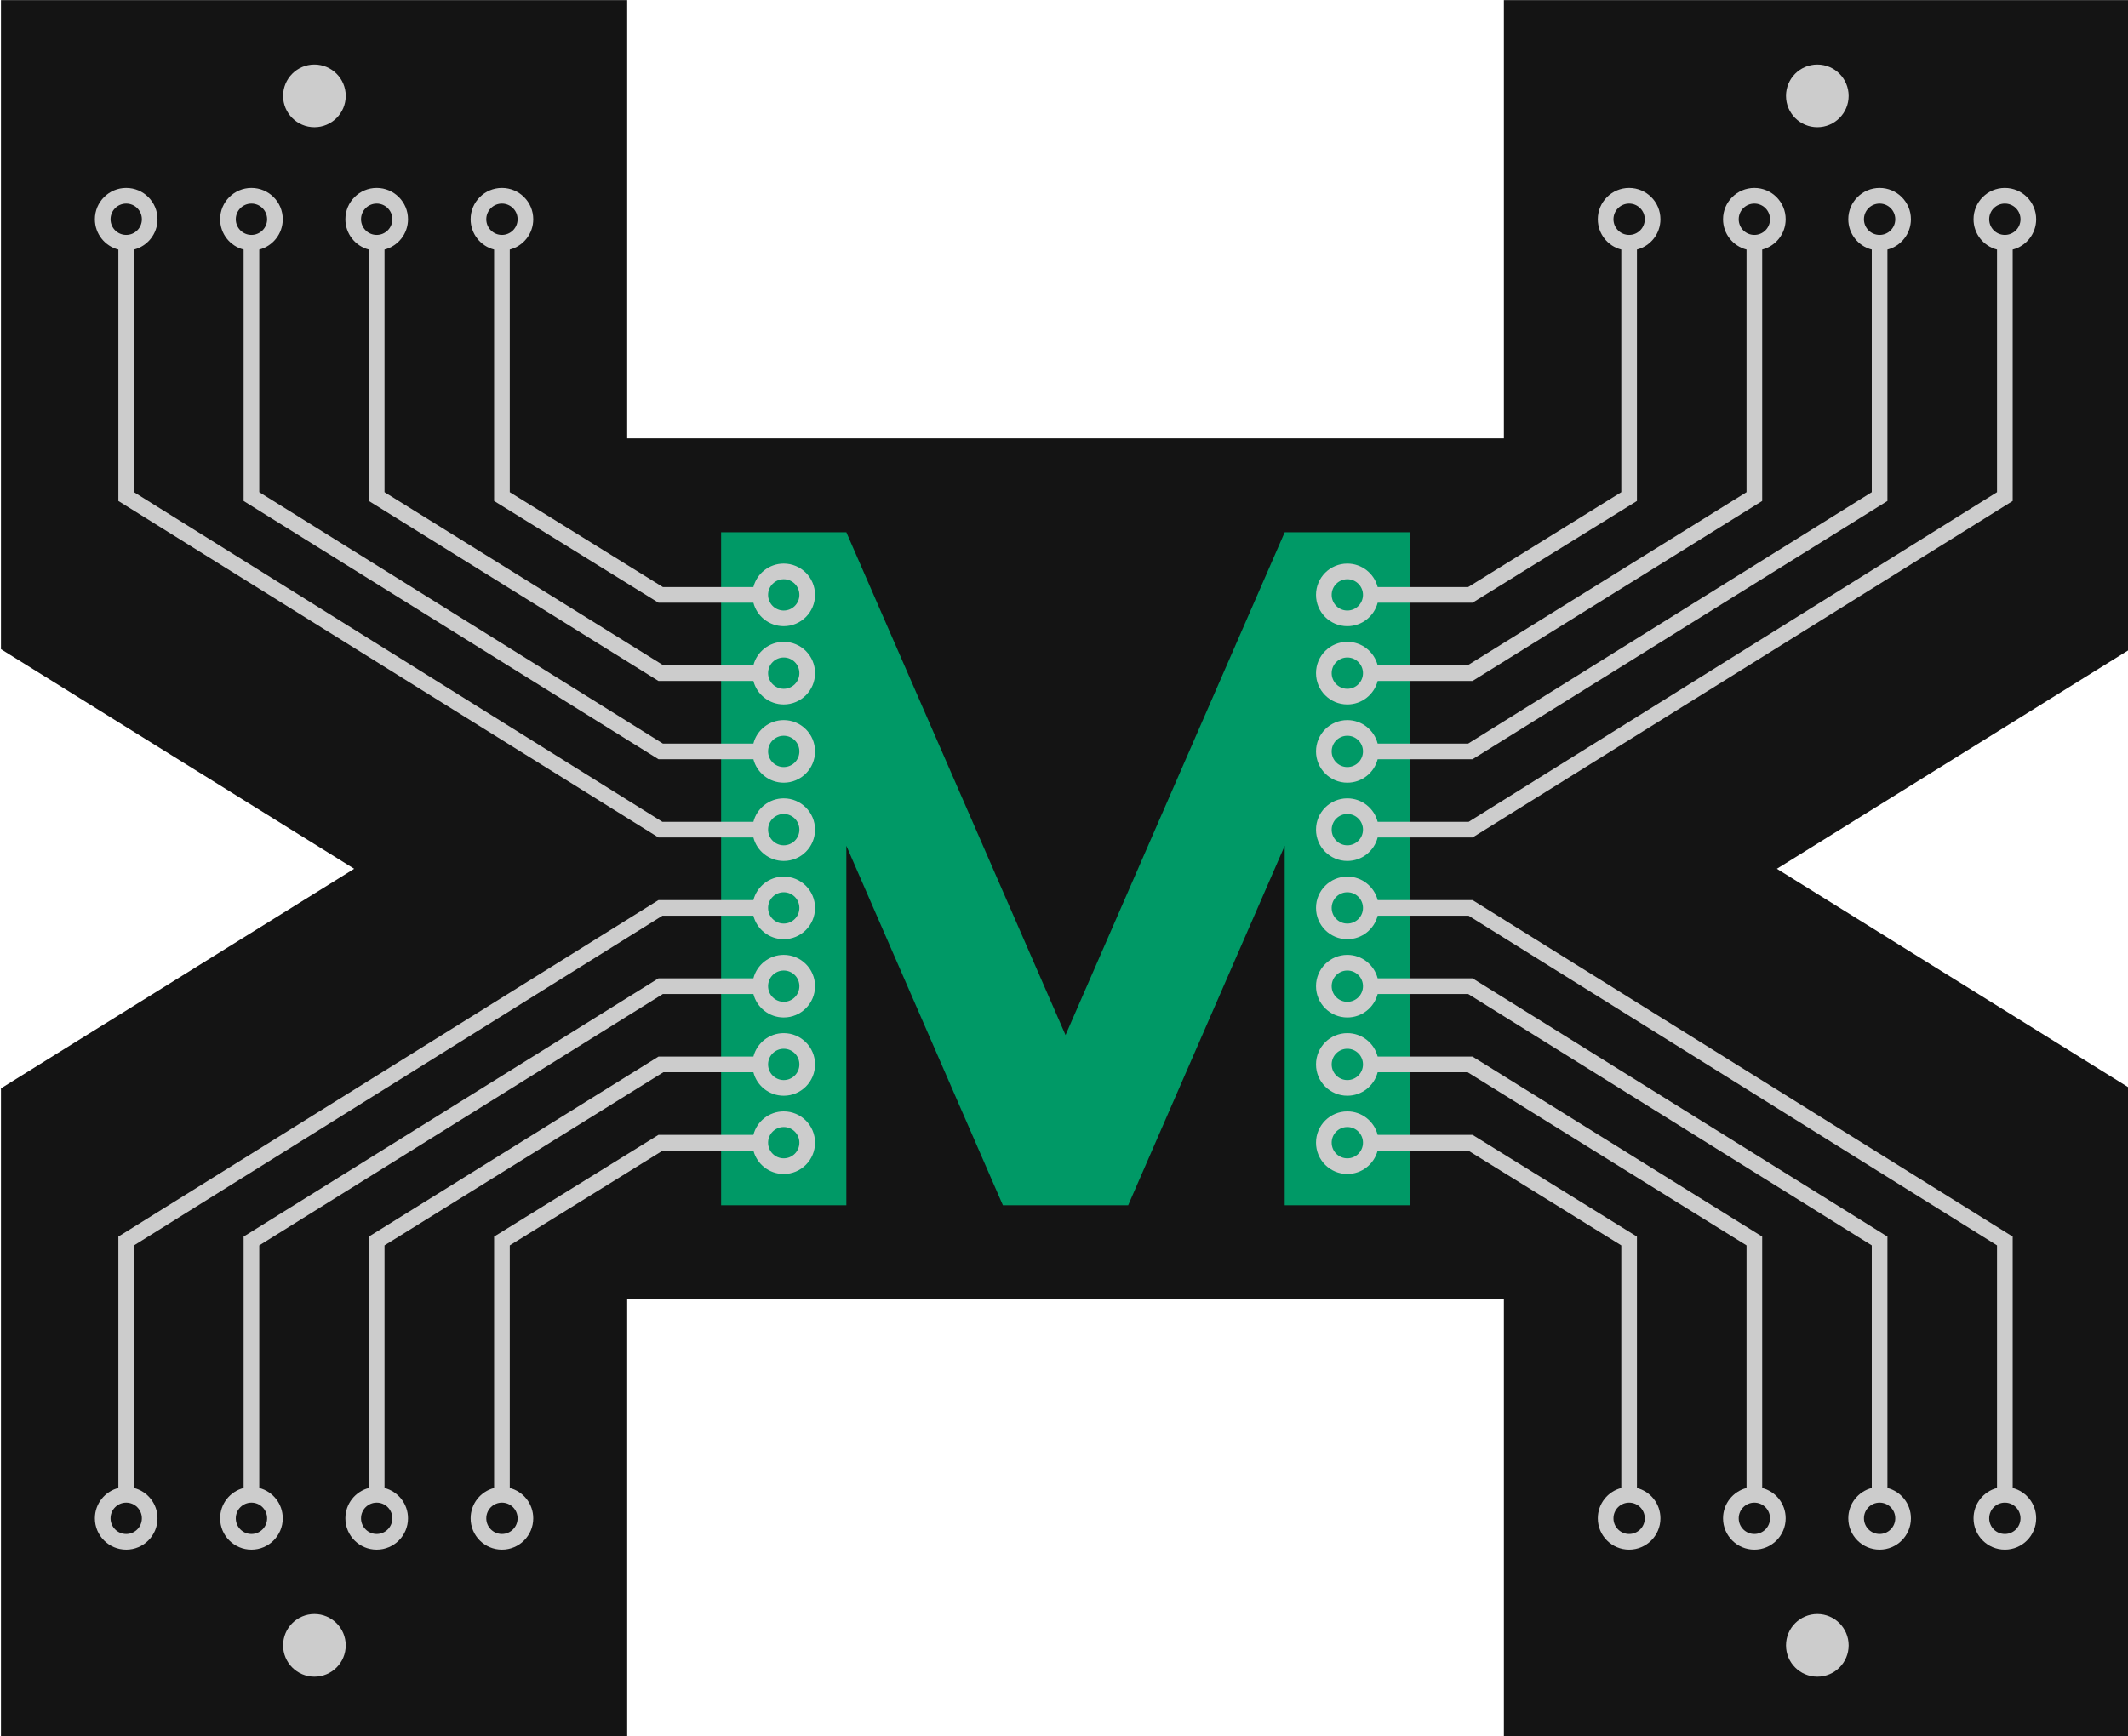 <?xml version="1.0" encoding="UTF-8" standalone="no"?>
<!-- Created with Inkscape (http://www.inkscape.org/) -->

<svg
   xmlns:dc="http://purl.org/dc/elements/1.1/"
   xmlns:cc="http://creativecommons.org/ns#"
   xmlns:rdf="http://www.w3.org/1999/02/22-rdf-syntax-ns#"
   xmlns:svg="http://www.w3.org/2000/svg"
   xmlns="http://www.w3.org/2000/svg"
   xmlns:sodipodi="http://sodipodi.sourceforge.net/DTD/sodipodi-0.dtd"
   xmlns:inkscape="http://www.inkscape.org/namespaces/inkscape"
   width="272"
   height="222"
   id="mhs_logo_black"
   version="1.1"
   inkscape:version="0.92.1 r15371"
   sodipodi:docname="black.svg"
   inkscape:export-filename="black.png"
   inkscape:export-xdpi="68.437508"
   inkscape:export-ydpi="68.437508"
   viewBox="0 0 255 208.125">
  <defs
     id="defs4">
    <inkscape:perspective
       sodipodi:type="inkscape:persp3d"
       inkscape:vp_x="0 : 526.18109 : 1"
       inkscape:vp_y="0 : 999.99998 : 0"
       inkscape:vp_z="744.09445 : 526.18109 : 1"
       inkscape:persp3d-origin="372.04723 : 350.78739 : 1"
       id="perspective10" />
    <inkscape:perspective
       id="perspective3608"
       inkscape:persp3d-origin="0.49999999 : 0.33333333 : 1"
       inkscape:vp_z="0.99999996 : 0.5 : 1"
       inkscape:vp_y="0 : 999.99998 : 0"
       inkscape:vp_x="0 : 0.5 : 1"
       sodipodi:type="inkscape:persp3d" />
    <inkscape:perspective
       id="perspective3608-7"
       inkscape:persp3d-origin="0.49999999 : 0.33333333 : 1"
       inkscape:vp_z="0.99999996 : 0.5 : 1"
       inkscape:vp_y="0 : 999.99998 : 0"
       inkscape:vp_x="0 : 0.5 : 1"
       sodipodi:type="inkscape:persp3d" />
    <inkscape:perspective
       id="perspective3608-6"
       inkscape:persp3d-origin="0.49999999 : 0.33333333 : 1"
       inkscape:vp_z="0.99999996 : 0.5 : 1"
       inkscape:vp_y="0 : 999.99998 : 0"
       inkscape:vp_x="0 : 0.5 : 1"
       sodipodi:type="inkscape:persp3d" />
    <inkscape:perspective
       id="perspective3669"
       inkscape:persp3d-origin="0.49999999 : 0.33333333 : 1"
       inkscape:vp_z="0.99999996 : 0.5 : 1"
       inkscape:vp_y="0 : 999.99998 : 0"
       inkscape:vp_x="0 : 0.5 : 1"
       sodipodi:type="inkscape:persp3d" />
    <inkscape:perspective
       id="perspective3767"
       inkscape:persp3d-origin="0.49999999 : 0.33333333 : 1"
       inkscape:vp_z="0.99999996 : 0.5 : 1"
       inkscape:vp_y="0 : 999.99998 : 0"
       inkscape:vp_x="0 : 0.5 : 1"
       sodipodi:type="inkscape:persp3d" />
    <inkscape:perspective
       id="perspective3789"
       inkscape:persp3d-origin="0.49999999 : 0.33333333 : 1"
       inkscape:vp_z="0.99999996 : 0.5 : 1"
       inkscape:vp_y="0 : 999.99998 : 0"
       inkscape:vp_x="0 : 0.5 : 1"
       sodipodi:type="inkscape:persp3d" />
    <inkscape:perspective
       id="perspective3811"
       inkscape:persp3d-origin="0.49999999 : 0.33333333 : 1"
       inkscape:vp_z="0.99999996 : 0.5 : 1"
       inkscape:vp_y="0 : 999.99998 : 0"
       inkscape:vp_x="0 : 0.5 : 1"
       sodipodi:type="inkscape:persp3d" />
    <inkscape:perspective
       id="perspective3833"
       inkscape:persp3d-origin="0.49999999 : 0.33333333 : 1"
       inkscape:vp_z="0.99999996 : 0.5 : 1"
       inkscape:vp_y="0 : 999.99998 : 0"
       inkscape:vp_x="0 : 0.5 : 1"
       sodipodi:type="inkscape:persp3d" />
    <inkscape:perspective
       id="perspective3862"
       inkscape:persp3d-origin="0.49999999 : 0.33333333 : 1"
       inkscape:vp_z="0.99999996 : 0.5 : 1"
       inkscape:vp_y="0 : 999.99998 : 0"
       inkscape:vp_x="0 : 0.5 : 1"
       sodipodi:type="inkscape:persp3d" />
    <inkscape:perspective
       id="perspective3884"
       inkscape:persp3d-origin="0.49999999 : 0.33333333 : 1"
       inkscape:vp_z="0.99999996 : 0.5 : 1"
       inkscape:vp_y="0 : 999.99998 : 0"
       inkscape:vp_x="0 : 0.5 : 1"
       sodipodi:type="inkscape:persp3d" />
    <inkscape:perspective
       id="perspective3912"
       inkscape:persp3d-origin="0.49999999 : 0.33333333 : 1"
       inkscape:vp_z="0.99999996 : 0.5 : 1"
       inkscape:vp_y="0 : 999.99998 : 0"
       inkscape:vp_x="0 : 0.5 : 1"
       sodipodi:type="inkscape:persp3d" />
    <inkscape:perspective
       id="perspective3955"
       inkscape:persp3d-origin="0.49999999 : 0.33333333 : 1"
       inkscape:vp_z="0.99999996 : 0.5 : 1"
       inkscape:vp_y="0 : 999.99998 : 0"
       inkscape:vp_x="0 : 0.5 : 1"
       sodipodi:type="inkscape:persp3d" />
    <inkscape:perspective
       id="perspective4011"
       inkscape:persp3d-origin="0.49999999 : 0.33333333 : 1"
       inkscape:vp_z="0.99999996 : 0.5 : 1"
       inkscape:vp_y="0 : 999.99998 : 0"
       inkscape:vp_x="0 : 0.5 : 1"
       sodipodi:type="inkscape:persp3d" />
    <inkscape:perspective
       id="perspective4050"
       inkscape:persp3d-origin="0.49999999 : 0.33333333 : 1"
       inkscape:vp_z="0.99999996 : 0.5 : 1"
       inkscape:vp_y="0 : 999.99998 : 0"
       inkscape:vp_x="0 : 0.5 : 1"
       sodipodi:type="inkscape:persp3d" />
    <inkscape:perspective
       id="perspective4084"
       inkscape:persp3d-origin="0.49999999 : 0.33333333 : 1"
       inkscape:vp_z="0.99999996 : 0.5 : 1"
       inkscape:vp_y="0 : 999.99998 : 0"
       inkscape:vp_x="0 : 0.5 : 1"
       sodipodi:type="inkscape:persp3d" />
    <inkscape:perspective
       id="perspective4118"
       inkscape:persp3d-origin="0.49999999 : 0.33333333 : 1"
       inkscape:vp_z="0.99999996 : 0.5 : 1"
       inkscape:vp_y="0 : 999.99998 : 0"
       inkscape:vp_x="0 : 0.5 : 1"
       sodipodi:type="inkscape:persp3d" />
    <inkscape:perspective
       id="perspective4152"
       inkscape:persp3d-origin="0.49999999 : 0.33333333 : 1"
       inkscape:vp_z="0.99999996 : 0.5 : 1"
       inkscape:vp_y="0 : 999.99998 : 0"
       inkscape:vp_x="0 : 0.5 : 1"
       sodipodi:type="inkscape:persp3d" />
    <inkscape:perspective
       id="perspective4175"
       inkscape:persp3d-origin="0.49999999 : 0.33333333 : 1"
       inkscape:vp_z="0.99999996 : 0.5 : 1"
       inkscape:vp_y="0 : 999.99998 : 0"
       inkscape:vp_x="0 : 0.5 : 1"
       sodipodi:type="inkscape:persp3d" />
    <inkscape:perspective
       id="perspective4197"
       inkscape:persp3d-origin="0.49999999 : 0.33333333 : 1"
       inkscape:vp_z="0.99999996 : 0.5 : 1"
       inkscape:vp_y="0 : 999.99998 : 0"
       inkscape:vp_x="0 : 0.5 : 1"
       sodipodi:type="inkscape:persp3d" />
    <inkscape:perspective
       id="perspective4222"
       inkscape:persp3d-origin="0.49999999 : 0.33333333 : 1"
       inkscape:vp_z="0.99999996 : 0.5 : 1"
       inkscape:vp_y="0 : 999.99998 : 0"
       inkscape:vp_x="0 : 0.5 : 1"
       sodipodi:type="inkscape:persp3d" />
    <inkscape:perspective
       id="perspective4263"
       inkscape:persp3d-origin="0.49999999 : 0.33333333 : 1"
       inkscape:vp_z="0.99999996 : 0.5 : 1"
       inkscape:vp_y="0 : 999.99998 : 0"
       inkscape:vp_x="0 : 0.5 : 1"
       sodipodi:type="inkscape:persp3d" />
    <inkscape:perspective
       id="perspective4297"
       inkscape:persp3d-origin="0.49999999 : 0.33333333 : 1"
       inkscape:vp_z="0.99999996 : 0.5 : 1"
       inkscape:vp_y="0 : 999.99998 : 0"
       inkscape:vp_x="0 : 0.5 : 1"
       sodipodi:type="inkscape:persp3d" />
    <inkscape:perspective
       id="perspective4321"
       inkscape:persp3d-origin="0.49999999 : 0.33333333 : 1"
       inkscape:vp_z="0.99999996 : 0.5 : 1"
       inkscape:vp_y="0 : 999.99998 : 0"
       inkscape:vp_x="0 : 0.5 : 1"
       sodipodi:type="inkscape:persp3d" />
    <inkscape:perspective
       id="perspective4345"
       inkscape:persp3d-origin="0.49999999 : 0.33333333 : 1"
       inkscape:vp_z="0.99999996 : 0.5 : 1"
       inkscape:vp_y="0 : 999.99998 : 0"
       inkscape:vp_x="0 : 0.5 : 1"
       sodipodi:type="inkscape:persp3d" />
    <inkscape:perspective
       id="perspective4367"
       inkscape:persp3d-origin="0.49999999 : 0.33333333 : 1"
       inkscape:vp_z="0.99999996 : 0.5 : 1"
       inkscape:vp_y="0 : 999.99998 : 0"
       inkscape:vp_x="0 : 0.5 : 1"
       sodipodi:type="inkscape:persp3d" />
    <inkscape:perspective
       id="perspective4415"
       inkscape:persp3d-origin="0.49999999 : 0.33333333 : 1"
       inkscape:vp_z="0.99999996 : 0.5 : 1"
       inkscape:vp_y="0 : 999.99998 : 0"
       inkscape:vp_x="0 : 0.5 : 1"
       sodipodi:type="inkscape:persp3d" />
    <inkscape:perspective
       id="perspective4461"
       inkscape:persp3d-origin="0.49999999 : 0.33333333 : 1"
       inkscape:vp_z="0.99999996 : 0.5 : 1"
       inkscape:vp_y="0 : 999.99998 : 0"
       inkscape:vp_x="0 : 0.5 : 1"
       sodipodi:type="inkscape:persp3d" />
    <inkscape:perspective
       id="perspective4515"
       inkscape:persp3d-origin="0.49999999 : 0.33333333 : 1"
       inkscape:vp_z="0.99999996 : 0.5 : 1"
       inkscape:vp_y="0 : 999.99998 : 0"
       inkscape:vp_x="0 : 0.5 : 1"
       sodipodi:type="inkscape:persp3d" />
    <inkscape:perspective
       id="perspective4578"
       inkscape:persp3d-origin="0.49999999 : 0.33333333 : 1"
       inkscape:vp_z="0.99999996 : 0.5 : 1"
       inkscape:vp_y="0 : 999.99998 : 0"
       inkscape:vp_x="0 : 0.5 : 1"
       sodipodi:type="inkscape:persp3d" />
    <inkscape:perspective
       id="perspective4600"
       inkscape:persp3d-origin="0.49999999 : 0.33333333 : 1"
       inkscape:vp_z="0.99999996 : 0.5 : 1"
       inkscape:vp_y="0 : 999.99998 : 0"
       inkscape:vp_x="0 : 0.5 : 1"
       sodipodi:type="inkscape:persp3d" />
    <inkscape:perspective
       id="perspective4600-3"
       inkscape:persp3d-origin="0.49999999 : 0.33333333 : 1"
       inkscape:vp_z="0.99999996 : 0.5 : 1"
       inkscape:vp_y="0 : 999.99998 : 0"
       inkscape:vp_x="0 : 0.5 : 1"
       sodipodi:type="inkscape:persp3d" />
    <inkscape:perspective
       id="perspective2828"
       inkscape:persp3d-origin="0.49999999 : 0.33333333 : 1"
       inkscape:vp_z="0.99999996 : 0.5 : 1"
       inkscape:vp_y="0 : 999.99998 : 0"
       inkscape:vp_x="0 : 0.5 : 1"
       sodipodi:type="inkscape:persp3d" />
    <inkscape:perspective
       id="perspective2948"
       inkscape:persp3d-origin="0.49999999 : 0.33333333 : 1"
       inkscape:vp_z="0.99999996 : 0.5 : 1"
       inkscape:vp_y="0 : 999.99998 : 0"
       inkscape:vp_x="0 : 0.5 : 1"
       sodipodi:type="inkscape:persp3d" />
    <inkscape:perspective
       id="perspective2889"
       inkscape:persp3d-origin="0.49999999 : 0.33333333 : 1"
       inkscape:vp_z="0.99999996 : 0.5 : 1"
       inkscape:vp_y="0 : 999.99998 : 0"
       inkscape:vp_x="0 : 0.5 : 1"
       sodipodi:type="inkscape:persp3d" />
    <inkscape:perspective
       id="perspective2911"
       inkscape:persp3d-origin="0.49999999 : 0.33333333 : 1"
       inkscape:vp_z="0.99999996 : 0.5 : 1"
       inkscape:vp_y="0 : 999.99998 : 0"
       inkscape:vp_x="0 : 0.5 : 1"
       sodipodi:type="inkscape:persp3d" />
    <inkscape:perspective
       id="perspective3733"
       inkscape:persp3d-origin="0.49999999 : 0.33333333 : 1"
       inkscape:vp_z="0.99999996 : 0.5 : 1"
       inkscape:vp_y="0 : 999.99998 : 0"
       inkscape:vp_x="0 : 0.5 : 1"
       sodipodi:type="inkscape:persp3d" />
    <inkscape:perspective
       id="perspective3789-2"
       inkscape:persp3d-origin="0.49999999 : 0.33333333 : 1"
       inkscape:vp_z="0.99999996 : 0.5 : 1"
       inkscape:vp_y="0 : 999.99998 : 0"
       inkscape:vp_x="0 : 0.5 : 1"
       sodipodi:type="inkscape:persp3d" />
    <inkscape:perspective
       id="perspective3817"
       inkscape:persp3d-origin="0.49999999 : 0.33333333 : 1"
       inkscape:vp_z="0.99999996 : 0.5 : 1"
       inkscape:vp_y="0 : 999.99998 : 0"
       inkscape:vp_x="0 : 0.5 : 1"
       sodipodi:type="inkscape:persp3d" />
    <inkscape:perspective
       id="perspective3817-5"
       inkscape:persp3d-origin="0.49999999 : 0.33333333 : 1"
       inkscape:vp_z="0.99999996 : 0.5 : 1"
       inkscape:vp_y="0 : 999.99998 : 0"
       inkscape:vp_x="0 : 0.5 : 1"
       sodipodi:type="inkscape:persp3d" />
    <inkscape:perspective
       id="perspective3817-6"
       inkscape:persp3d-origin="0.49999999 : 0.33333333 : 1"
       inkscape:vp_z="0.99999996 : 0.5 : 1"
       inkscape:vp_y="0 : 999.99998 : 0"
       inkscape:vp_x="0 : 0.5 : 1"
       sodipodi:type="inkscape:persp3d" />
    <inkscape:perspective
       id="perspective3817-2"
       inkscape:persp3d-origin="0.49999999 : 0.33333333 : 1"
       inkscape:vp_z="0.99999996 : 0.5 : 1"
       inkscape:vp_y="0 : 999.99998 : 0"
       inkscape:vp_x="0 : 0.5 : 1"
       sodipodi:type="inkscape:persp3d" />
    <inkscape:perspective
       id="perspective3867"
       inkscape:persp3d-origin="0.49999999 : 0.33333333 : 1"
       inkscape:vp_z="0.99999996 : 0.5 : 1"
       inkscape:vp_y="0 : 999.99998 : 0"
       inkscape:vp_x="0 : 0.5 : 1"
       sodipodi:type="inkscape:persp3d" />
    <inkscape:perspective
       id="perspective3680"
       inkscape:persp3d-origin="0.49999999 : 0.33333333 : 1"
       inkscape:vp_z="0.99999996 : 0.5 : 1"
       inkscape:vp_y="0 : 999.99998 : 0"
       inkscape:vp_x="0 : 0.5 : 1"
       sodipodi:type="inkscape:persp3d" />
    <inkscape:perspective
       id="perspective3680-7"
       inkscape:persp3d-origin="0.49999999 : 0.33333333 : 1"
       inkscape:vp_z="0.99999996 : 0.5 : 1"
       inkscape:vp_y="0 : 999.99998 : 0"
       inkscape:vp_x="0 : 0.5 : 1"
       sodipodi:type="inkscape:persp3d" />
    <inkscape:perspective
       id="perspective3713"
       inkscape:persp3d-origin="0.49999999 : 0.33333333 : 1"
       inkscape:vp_z="0.99999996 : 0.5 : 1"
       inkscape:vp_y="0 : 999.99998 : 0"
       inkscape:vp_x="0 : 0.5 : 1"
       sodipodi:type="inkscape:persp3d" />
    <inkscape:perspective
       id="perspective3737"
       inkscape:persp3d-origin="0.49999999 : 0.33333333 : 1"
       inkscape:vp_z="0.99999996 : 0.5 : 1"
       inkscape:vp_y="0 : 999.99998 : 0"
       inkscape:vp_x="0 : 0.5 : 1"
       sodipodi:type="inkscape:persp3d" />
    <inkscape:perspective
       id="perspective3737-0"
       inkscape:persp3d-origin="0.49999999 : 0.33333333 : 1"
       inkscape:vp_z="0.99999996 : 0.5 : 1"
       inkscape:vp_y="0 : 999.99998 : 0"
       inkscape:vp_x="0 : 0.5 : 1"
       sodipodi:type="inkscape:persp3d" />
    <inkscape:perspective
       id="perspective3737-1"
       inkscape:persp3d-origin="0.49999999 : 0.33333333 : 1"
       inkscape:vp_z="0.99999996 : 0.5 : 1"
       inkscape:vp_y="0 : 999.99998 : 0"
       inkscape:vp_x="0 : 0.5 : 1"
       sodipodi:type="inkscape:persp3d" />
    <inkscape:perspective
       id="perspective3737-5"
       inkscape:persp3d-origin="0.49999999 : 0.33333333 : 1"
       inkscape:vp_z="0.99999996 : 0.5 : 1"
       inkscape:vp_y="0 : 999.99998 : 0"
       inkscape:vp_x="0 : 0.5 : 1"
       sodipodi:type="inkscape:persp3d" />
    <inkscape:perspective
       id="perspective3737-7"
       inkscape:persp3d-origin="0.49999999 : 0.33333333 : 1"
       inkscape:vp_z="0.99999996 : 0.5 : 1"
       inkscape:vp_y="0 : 999.99998 : 0"
       inkscape:vp_x="0 : 0.5 : 1"
       sodipodi:type="inkscape:persp3d" />
    <inkscape:perspective
       id="perspective3802"
       inkscape:persp3d-origin="0.49999999 : 0.33333333 : 1"
       inkscape:vp_z="0.99999996 : 0.5 : 1"
       inkscape:vp_y="0 : 999.99998 : 0"
       inkscape:vp_x="0 : 0.5 : 1"
       sodipodi:type="inkscape:persp3d" />
    <inkscape:perspective
       id="perspective3826"
       inkscape:persp3d-origin="0.49999999 : 0.33333333 : 1"
       inkscape:vp_z="0.99999996 : 0.5 : 1"
       inkscape:vp_y="0 : 999.99998 : 0"
       inkscape:vp_x="0 : 0.5 : 1"
       sodipodi:type="inkscape:persp3d" />
    <inkscape:perspective
       id="perspective3826-4"
       inkscape:persp3d-origin="0.49999999 : 0.33333333 : 1"
       inkscape:vp_z="0.99999996 : 0.5 : 1"
       inkscape:vp_y="0 : 999.99998 : 0"
       inkscape:vp_x="0 : 0.5 : 1"
       sodipodi:type="inkscape:persp3d" />
    <inkscape:perspective
       id="perspective3826-6"
       inkscape:persp3d-origin="0.49999999 : 0.33333333 : 1"
       inkscape:vp_z="0.99999996 : 0.5 : 1"
       inkscape:vp_y="0 : 999.99998 : 0"
       inkscape:vp_x="0 : 0.5 : 1"
       sodipodi:type="inkscape:persp3d" />
    <inkscape:perspective
       id="perspective3866"
       inkscape:persp3d-origin="0.49999999 : 0.33333333 : 1"
       inkscape:vp_z="0.99999996 : 0.5 : 1"
       inkscape:vp_y="0 : 999.99998 : 0"
       inkscape:vp_x="0 : 0.5 : 1"
       sodipodi:type="inkscape:persp3d" />
    <inkscape:perspective
       id="perspective3707"
       inkscape:persp3d-origin="0.49999999 : 0.33333333 : 1"
       inkscape:vp_z="0.99999996 : 0.5 : 1"
       inkscape:vp_y="0 : 999.99998 : 0"
       inkscape:vp_x="0 : 0.5 : 1"
       sodipodi:type="inkscape:persp3d" />
    <inkscape:perspective
       id="perspective3933"
       inkscape:persp3d-origin="0.49999999 : 0.33333333 : 1"
       inkscape:vp_z="0.99999996 : 0.5 : 1"
       inkscape:vp_y="0 : 999.99998 : 0"
       inkscape:vp_x="0 : 0.5 : 1"
       sodipodi:type="inkscape:persp3d" />
    <inkscape:perspective
       id="perspective3958"
       inkscape:persp3d-origin="0.49999999 : 0.33333333 : 1"
       inkscape:vp_z="0.99999996 : 0.5 : 1"
       inkscape:vp_y="0 : 999.99998 : 0"
       inkscape:vp_x="0 : 0.5 : 1"
       sodipodi:type="inkscape:persp3d" />
    <inkscape:perspective
       id="perspective3980"
       inkscape:persp3d-origin="0.49999999 : 0.33333333 : 1"
       inkscape:vp_z="0.99999996 : 0.5 : 1"
       inkscape:vp_y="0 : 999.99998 : 0"
       inkscape:vp_x="0 : 0.5 : 1"
       sodipodi:type="inkscape:persp3d" />
    <inkscape:perspective
       id="perspective4004"
       inkscape:persp3d-origin="0.49999999 : 0.33333333 : 1"
       inkscape:vp_z="0.99999996 : 0.5 : 1"
       inkscape:vp_y="0 : 999.99998 : 0"
       inkscape:vp_x="0 : 0.5 : 1"
       sodipodi:type="inkscape:persp3d" />
    <inkscape:perspective
       id="perspective4026"
       inkscape:persp3d-origin="0.49999999 : 0.33333333 : 1"
       inkscape:vp_z="0.99999996 : 0.5 : 1"
       inkscape:vp_y="0 : 999.99998 : 0"
       inkscape:vp_x="0 : 0.5 : 1"
       sodipodi:type="inkscape:persp3d" />
    <inkscape:perspective
       id="perspective4048"
       inkscape:persp3d-origin="0.49999999 : 0.33333333 : 1"
       inkscape:vp_z="0.99999996 : 0.5 : 1"
       inkscape:vp_y="0 : 999.99998 : 0"
       inkscape:vp_x="0 : 0.5 : 1"
       sodipodi:type="inkscape:persp3d" />
    <inkscape:perspective
       id="perspective4071"
       inkscape:persp3d-origin="0.49999999 : 0.33333333 : 1"
       inkscape:vp_z="0.99999996 : 0.5 : 1"
       inkscape:vp_y="0 : 999.99998 : 0"
       inkscape:vp_x="0 : 0.5 : 1"
       sodipodi:type="inkscape:persp3d" />
    <inkscape:perspective
       id="perspective4095"
       inkscape:persp3d-origin="0.49999999 : 0.33333333 : 1"
       inkscape:vp_z="0.99999996 : 0.5 : 1"
       inkscape:vp_y="0 : 999.99998 : 0"
       inkscape:vp_x="0 : 0.5 : 1"
       sodipodi:type="inkscape:persp3d" />
    <inkscape:perspective
       id="perspective4117"
       inkscape:persp3d-origin="0.49999999 : 0.33333333 : 1"
       inkscape:vp_z="0.99999996 : 0.5 : 1"
       inkscape:vp_y="0 : 999.99998 : 0"
       inkscape:vp_x="0 : 0.5 : 1"
       sodipodi:type="inkscape:persp3d" />
    <inkscape:perspective
       id="perspective4147"
       inkscape:persp3d-origin="0.49999999 : 0.33333333 : 1"
       inkscape:vp_z="0.99999996 : 0.5 : 1"
       inkscape:vp_y="0 : 999.99998 : 0"
       inkscape:vp_x="0 : 0.5 : 1"
       sodipodi:type="inkscape:persp3d" />
    <inkscape:perspective
       id="perspective4181"
       inkscape:persp3d-origin="0.49999999 : 0.33333333 : 1"
       inkscape:vp_z="0.99999996 : 0.5 : 1"
       inkscape:vp_y="0 : 999.99998 : 0"
       inkscape:vp_x="0 : 0.5 : 1"
       sodipodi:type="inkscape:persp3d" />
    <inkscape:perspective
       id="perspective4215"
       inkscape:persp3d-origin="0.49999999 : 0.33333333 : 1"
       inkscape:vp_z="0.99999996 : 0.5 : 1"
       inkscape:vp_y="0 : 999.99998 : 0"
       inkscape:vp_x="0 : 0.5 : 1"
       sodipodi:type="inkscape:persp3d" />
    <inkscape:perspective
       id="perspective4267"
       inkscape:persp3d-origin="0.49999999 : 0.33333333 : 1"
       inkscape:vp_z="0.99999996 : 0.5 : 1"
       inkscape:vp_y="0 : 999.99998 : 0"
       inkscape:vp_x="0 : 0.5 : 1"
       sodipodi:type="inkscape:persp3d" />
    <inkscape:perspective
       id="perspective4289"
       inkscape:persp3d-origin="0.49999999 : 0.33333333 : 1"
       inkscape:vp_z="0.99999996 : 0.5 : 1"
       inkscape:vp_y="0 : 999.99998 : 0"
       inkscape:vp_x="0 : 0.5 : 1"
       sodipodi:type="inkscape:persp3d" />
    <inkscape:perspective
       id="perspective4343"
       inkscape:persp3d-origin="0.49999999 : 0.33333333 : 1"
       inkscape:vp_z="0.99999996 : 0.5 : 1"
       inkscape:vp_y="0 : 999.99998 : 0"
       inkscape:vp_x="0 : 0.5 : 1"
       sodipodi:type="inkscape:persp3d" />
    <inkscape:perspective
       id="perspective4424"
       inkscape:persp3d-origin="0.49999999 : 0.33333333 : 1"
       inkscape:vp_z="0.99999996 : 0.5 : 1"
       inkscape:vp_y="0 : 999.99998 : 0"
       inkscape:vp_x="0 : 0.5 : 1"
       sodipodi:type="inkscape:persp3d" />
    <inkscape:perspective
       id="perspective4468"
       inkscape:persp3d-origin="0.49999999 : 0.33333333 : 1"
       inkscape:vp_z="0.99999996 : 0.5 : 1"
       inkscape:vp_y="0 : 999.99998 : 0"
       inkscape:vp_x="0 : 0.5 : 1"
       sodipodi:type="inkscape:persp3d" />
    <inkscape:perspective
       id="perspective4490"
       inkscape:persp3d-origin="0.49999999 : 0.33333333 : 1"
       inkscape:vp_z="0.99999996 : 0.5 : 1"
       inkscape:vp_y="0 : 999.99998 : 0"
       inkscape:vp_x="0 : 0.5 : 1"
       sodipodi:type="inkscape:persp3d" />
    <inkscape:perspective
       id="perspective4513"
       inkscape:persp3d-origin="0.49999999 : 0.33333333 : 1"
       inkscape:vp_z="0.99999996 : 0.5 : 1"
       inkscape:vp_y="0 : 999.99998 : 0"
       inkscape:vp_x="0 : 0.5 : 1"
       sodipodi:type="inkscape:persp3d" />
    <inkscape:perspective
       id="perspective4536"
       inkscape:persp3d-origin="0.49999999 : 0.33333333 : 1"
       inkscape:vp_z="0.99999996 : 0.5 : 1"
       inkscape:vp_y="0 : 999.99998 : 0"
       inkscape:vp_x="0 : 0.5 : 1"
       sodipodi:type="inkscape:persp3d" />
    <inkscape:perspective
       id="perspective4561"
       inkscape:persp3d-origin="0.49999999 : 0.33333333 : 1"
       inkscape:vp_z="0.99999996 : 0.5 : 1"
       inkscape:vp_y="0 : 999.99998 : 0"
       inkscape:vp_x="0 : 0.5 : 1"
       sodipodi:type="inkscape:persp3d" />
    <inkscape:perspective
       id="perspective4561-9"
       inkscape:persp3d-origin="0.49999999 : 0.33333333 : 1"
       inkscape:vp_z="0.99999996 : 0.5 : 1"
       inkscape:vp_y="0 : 999.99998 : 0"
       inkscape:vp_x="0 : 0.5 : 1"
       sodipodi:type="inkscape:persp3d" />
    <inkscape:perspective
       id="perspective4615"
       inkscape:persp3d-origin="0.49999999 : 0.33333333 : 1"
       inkscape:vp_z="0.99999996 : 0.5 : 1"
       inkscape:vp_y="0 : 999.99998 : 0"
       inkscape:vp_x="0 : 0.5 : 1"
       sodipodi:type="inkscape:persp3d" />
    <inkscape:perspective
       id="perspective4615-9"
       inkscape:persp3d-origin="0.49999999 : 0.33333333 : 1"
       inkscape:vp_z="0.99999996 : 0.5 : 1"
       inkscape:vp_y="0 : 999.99998 : 0"
       inkscape:vp_x="0 : 0.5 : 1"
       sodipodi:type="inkscape:persp3d" />
    <inkscape:perspective
       id="perspective4648"
       inkscape:persp3d-origin="0.49999999 : 0.33333333 : 1"
       inkscape:vp_z="0.99999996 : 0.5 : 1"
       inkscape:vp_y="0 : 999.99998 : 0"
       inkscape:vp_x="0 : 0.5 : 1"
       sodipodi:type="inkscape:persp3d" />
    <inkscape:perspective
       id="perspective4670"
       inkscape:persp3d-origin="0.49999999 : 0.33333333 : 1"
       inkscape:vp_z="0.99999996 : 0.5 : 1"
       inkscape:vp_y="0 : 999.99998 : 0"
       inkscape:vp_x="0 : 0.5 : 1"
       sodipodi:type="inkscape:persp3d" />
    <inkscape:perspective
       id="perspective4697"
       inkscape:persp3d-origin="0.49999999 : 0.33333333 : 1"
       inkscape:vp_z="0.99999996 : 0.5 : 1"
       inkscape:vp_y="0 : 999.99998 : 0"
       inkscape:vp_x="0 : 0.5 : 1"
       sodipodi:type="inkscape:persp3d" />
    <inkscape:perspective
       id="perspective4738"
       inkscape:persp3d-origin="0.49999999 : 0.33333333 : 1"
       inkscape:vp_z="0.99999996 : 0.5 : 1"
       inkscape:vp_y="0 : 999.99998 : 0"
       inkscape:vp_x="0 : 0.5 : 1"
       sodipodi:type="inkscape:persp3d" />
    <inkscape:perspective
       id="perspective4858"
       inkscape:persp3d-origin="0.49999999 : 0.33333333 : 1"
       inkscape:vp_z="0.99999996 : 0.5 : 1"
       inkscape:vp_y="0 : 999.99998 : 0"
       inkscape:vp_x="0 : 0.5 : 1"
       sodipodi:type="inkscape:persp3d" />
    <inkscape:perspective
       id="perspective4894"
       inkscape:persp3d-origin="0.49999999 : 0.33333333 : 1"
       inkscape:vp_z="0.99999996 : 0.5 : 1"
       inkscape:vp_y="0 : 999.99998 : 0"
       inkscape:vp_x="0 : 0.5 : 1"
       sodipodi:type="inkscape:persp3d" />
    <inkscape:perspective
       id="perspective4894-2"
       inkscape:persp3d-origin="0.49999999 : 0.33333333 : 1"
       inkscape:vp_z="0.99999996 : 0.5 : 1"
       inkscape:vp_y="0 : 999.99998 : 0"
       inkscape:vp_x="0 : 0.5 : 1"
       sodipodi:type="inkscape:persp3d" />
    <inkscape:perspective
       id="perspective4965"
       inkscape:persp3d-origin="0.49999999 : 0.33333333 : 1"
       inkscape:vp_z="0.99999996 : 0.5 : 1"
       inkscape:vp_y="0 : 999.99998 : 0"
       inkscape:vp_x="0 : 0.5 : 1"
       sodipodi:type="inkscape:persp3d" />
    <inkscape:perspective
       id="perspective4987"
       inkscape:persp3d-origin="0.49999999 : 0.33333333 : 1"
       inkscape:vp_z="0.99999996 : 0.5 : 1"
       inkscape:vp_y="0 : 999.99998 : 0"
       inkscape:vp_x="0 : 0.5 : 1"
       sodipodi:type="inkscape:persp3d" />
    <inkscape:perspective
       id="perspective5040"
       inkscape:persp3d-origin="0.49999999 : 0.33333333 : 1"
       inkscape:vp_z="0.99999996 : 0.5 : 1"
       inkscape:vp_y="0 : 999.99998 : 0"
       inkscape:vp_x="0 : 0.5 : 1"
       sodipodi:type="inkscape:persp3d" />
    <inkscape:perspective
       id="perspective5074"
       inkscape:persp3d-origin="0.49999999 : 0.33333333 : 1"
       inkscape:vp_z="0.99999996 : 0.5 : 1"
       inkscape:vp_y="0 : 999.99998 : 0"
       inkscape:vp_x="0 : 0.5 : 1"
       sodipodi:type="inkscape:persp3d" />
    <inkscape:perspective
       id="perspective5275"
       inkscape:persp3d-origin="0.49999999 : 0.33333333 : 1"
       inkscape:vp_z="0.99999996 : 0.5 : 1"
       inkscape:vp_y="0 : 999.99998 : 0"
       inkscape:vp_x="0 : 0.5 : 1"
       sodipodi:type="inkscape:persp3d" />
    <inkscape:perspective
       id="perspective5275-7"
       inkscape:persp3d-origin="0.49999999 : 0.33333333 : 1"
       inkscape:vp_z="0.99999996 : 0.5 : 1"
       inkscape:vp_y="0 : 999.99998 : 0"
       inkscape:vp_x="0 : 0.5 : 1"
       sodipodi:type="inkscape:persp3d" />
  </defs>
  <sodipodi:namedview
     id="base"
     pagecolor="#ffffff"
     bordercolor="#666666"
     borderopacity="1.0"
     inkscape:pageopacity="0.0"
     inkscape:pageshadow="2"
     inkscape:zoom="2"
     inkscape:cx="91.176902"
     inkscape:cy="115.53483"
     inkscape:document-units="px"
     inkscape:current-layer="layer1"
     showgrid="false"
     inkscape:snap-nodes="true"
     inkscape:window-width="3840"
     inkscape:window-height="2092"
     inkscape:window-x="0"
     inkscape:window-y="49"
     inkscape:window-maximized="1"
     inkscape:snap-page="false"
     borderlayer="true"
     fit-margin-top="0"
     fit-margin-left="0"
     fit-margin-right="0"
     fit-margin-bottom="0" />
  <g
     inkscape:label="Layer 1"
     inkscape:groupmode="layer"
     id="layer1"
     transform="translate(0,-844.237)">
    <g
       id="g4196"
       transform="matrix(0.938,0,0,0.938,-215.625,815.773)">
      <path
         inkscape:connector-curvature="0"
         id="rect2894-4"
         d="m 230,30.362 v 82.938 l 45.125,28.062 -45.125,28.062 v 82.938 h 80 v -56 h 112 v 56 h 80 v -82.938 L 456.875,141.362 502,113.3 v -82.938 h -80 v 56 H 310 v -56 z"
         style="fill:#141414;fill-opacity:1;stroke:none" />
      <path
         id="rect3816-5"
         d="m 322,98.362 v 3.312 82.688 h 16 v -45.938 l 20,45.938 h 16 l 20,-45.938 v 45.938 h 16 v -82.688 -3.312 h -16 l -28,64.25 -28,-64.25 z"
         style="fill:#009966;fill-opacity:1;stroke:none"
         inkscape:connector-curvature="0" />
      <g
         id="g4174">
        <path
           style="fill:#cccccc;fill-opacity:1;stroke:none"
           d="m 330,142.362 c -1.864,0 -3.431,1.275 -3.875,3 H 317.688 314 l -69,43 v 32.125 c -1.725,0.444 -3,2.011 -3,3.875 0,2.209 1.791,4 4,4 2.209,0 4,-1.791 4,-4 0,-1.864 -1.275,-3.431 -3,-3.875 v -31 l 67.5,-42.125 h 11.625 c 0.444,1.725 2.011,3 3.875,3 2.209,0 4,-1.791 4,-4 0,-2.209 -1.791,-4 -4,-4 z m 0,2 c 1.105,0 2,0.895 2,2 0,1.105 -0.895,2 -2,2 -1.105,0 -2,-0.895 -2,-2 0,-1.105 0.895,-2 2,-2 z m -84,78 c 1.105,0 2,0.895 2,2 0,1.105 -0.895,2 -2,2 -1.105,0 -2,-0.895 -2,-2 0,-1.105 0.895,-2 2,-2 z"
           id="path2898-9-5"
           inkscape:connector-curvature="0" />
        <path
           style="fill:#cccccc;fill-opacity:1;stroke:none"
           d="m 330,152.362 c -1.864,0 -3.431,1.275 -3.875,3 H 317.75 314 l -53,33 v 32.125 c -1.725,0.444 -3,2.011 -3,3.875 0,2.209 1.791,4 4,4 2.209,0 4,-1.791 4,-4 0,-1.864 -1.275,-3.431 -3,-3.875 v -31 l 51.562,-32.125 h 11.562 c 0.444,1.725 2.011,3 3.875,3 2.209,0 4,-1.791 4,-4 0,-2.209 -1.791,-4 -4,-4 z m 0,2 c 1.105,0 2,0.895 2,2 0,1.105 -0.895,2 -2,2 -1.105,0 -2,-0.895 -2,-2 0,-1.105 0.895,-2 2,-2 z m -68,68 c 1.105,0 2,0.895 2,2 0,1.105 -0.895,2 -2,2 -1.105,0 -2,-0.895 -2,-2 0,-1.105 0.895,-2 2,-2 z"
           id="path2898-9-1-7"
           inkscape:connector-curvature="0" />
        <path
           style="fill:#cccccc;fill-opacity:1;stroke:none"
           d="m 330,162.362 c -1.864,0 -3.431,1.275 -3.875,3 H 317.812 314 l -37,23 v 32.125 c -1.725,0.444 -3,2.011 -3,3.875 0,2.209 1.791,4 4,4 2.209,0 4,-1.791 4,-4 0,-1.864 -1.275,-3.431 -3,-3.875 v -31 l 35.625,-22.125 h 11.5 c 0.444,1.725 2.011,3 3.875,3 2.209,0 4,-1.791 4,-4 0,-2.209 -1.791,-4 -4,-4 z m 0,2 c 1.105,0 2,0.895 2,2 0,1.105 -0.895,2 -2,2 -1.105,0 -2,-0.895 -2,-2 0,-1.105 0.895,-2 2,-2 z m -52,58 c 1.105,0 2,0.895 2,2 0,1.105 -0.895,2 -2,2 -1.105,0 -2,-0.895 -2,-2 0,-1.105 0.895,-2 2,-2 z"
           id="path2898-9-8-6"
           inkscape:connector-curvature="0" />
        <path
           style="fill:#cccccc;fill-opacity:1;stroke:none"
           d="m 330,172.362 c -1.864,0 -3.431,1.275 -3.875,3 H 317.812 314 l -21,13 v 32.125 c -1.725,0.444 -3,2.011 -3,3.875 0,2.209 1.791,4 4,4 2.209,0 4,-1.791 4,-4 0,-1.864 -1.275,-3.431 -3,-3.875 v -31 l 19.562,-12.125 h 11.562 c 0.444,1.725 2.011,3 3.875,3 2.209,0 4,-1.791 4,-4 0,-2.209 -1.791,-4 -4,-4 z m 0,2 c 1.105,0 2,0.895 2,2 0,1.105 -0.895,2 -2,2 -1.105,0 -2,-0.895 -2,-2 0,-1.105 0.895,-2 2,-2 z m -36,48 c 1.105,0 2,0.895 2,2 0,1.105 -0.895,2 -2,2 -1.105,0 -2,-0.895 -2,-2 0,-1.105 0.895,-2 2,-2 z"
           id="path2898-9-88-3"
           inkscape:connector-curvature="0" />
        <path
           style="fill:#cccccc;fill-opacity:1;stroke:none"
           d="m 330,140.362 c -1.864,0 -3.431,-1.275 -3.875,-3 H 317.688 314 l -69,-43 v -32.125 c -1.725,-0.444 -3,-2.011 -3,-3.875 0,-2.209 1.791,-4 4,-4 2.209,0 4,1.791 4,4 0,1.864 -1.275,3.431 -3,3.875 v 31 l 67.5,42.125 h 11.625 c 0.444,-1.725 2.011,-3 3.875,-3 2.209,0 4,1.791 4,4 0,2.209 -1.791,4 -4,4 z m 0,-2 c 1.105,0 2,-0.895 2,-2 0,-1.105 -0.895,-2 -2,-2 -1.105,0 -2,0.895 -2,2 0,1.105 0.895,2 2,2 z m -84,-78 c 1.105,0 2,-0.895 2,-2 0,-1.105 -0.895,-2 -2,-2 -1.105,0 -2,0.895 -2,2 0,1.105 0.895,2 2,2 z"
           id="path2898-9-12-7"
           inkscape:connector-curvature="0" />
        <path
           style="fill:#cccccc;fill-opacity:1;stroke:none"
           d="m 330,130.362 c -1.864,0 -3.431,-1.275 -3.875,-3 H 317.75 314 l -53,-33 v -32.125 c -1.725,-0.444 -3,-2.011 -3,-3.875 0,-2.209 1.791,-4 4,-4 2.209,0 4,1.791 4,4 0,1.864 -1.275,3.431 -3,3.875 v 31 l 51.562,32.125 h 11.562 c 0.444,-1.725 2.011,-3 3.875,-3 2.209,0 4,1.791 4,4 0,2.209 -1.791,4 -4,4 z m 0,-2 c 1.105,0 2,-0.895 2,-2 0,-1.105 -0.895,-2 -2,-2 -1.105,0 -2,0.895 -2,2 0,1.105 0.895,2 2,2 z m -68,-68 c 1.105,0 2,-0.895 2,-2 0,-1.105 -0.895,-2 -2,-2 -1.105,0 -2,0.895 -2,2 0,1.105 0.895,2 2,2 z"
           id="path2898-9-1-2-1"
           inkscape:connector-curvature="0" />
        <path
           style="fill:#cccccc;fill-opacity:1;stroke:none"
           d="m 330,120.362 c -1.864,0 -3.431,-1.275 -3.875,-3 H 317.812 314 l -37,-23 v -32.125 c -1.725,-0.444 -3,-2.011 -3,-3.875 0,-2.209 1.791,-4 4,-4 2.209,0 4,1.791 4,4 0,1.864 -1.275,3.431 -3,3.875 v 31 l 35.625,22.125 h 11.5 c 0.444,-1.725 2.011,-3 3.875,-3 2.209,0 4,1.791 4,4 0,2.209 -1.791,4 -4,4 z m 0,-2 c 1.105,0 2,-0.895 2,-2 0,-1.105 -0.895,-2 -2,-2 -1.105,0 -2,0.895 -2,2 0,1.105 0.895,2 2,2 z m -52,-58 c 1.105,0 2,-0.895 2,-2 0,-1.105 -0.895,-2 -2,-2 -1.105,0 -2,0.895 -2,2 0,1.105 0.895,2 2,2 z"
           id="path2898-9-8-4-4"
           inkscape:connector-curvature="0" />
        <path
           style="fill:#cccccc;fill-opacity:1;stroke:none"
           d="m 330,110.362 c -1.864,0 -3.431,-1.275 -3.875,-3 H 317.812 314 l -21,-13 v -32.125 c -1.725,-0.444 -3,-2.011 -3,-3.875 0,-2.209 1.791,-4 4,-4 2.209,0 4,1.791 4,4 0,1.864 -1.275,3.431 -3,3.875 v 31 l 19.562,12.125 h 11.562 c 0.444,-1.725 2.011,-3 3.875,-3 2.209,0 4,1.791 4,4 0,2.209 -1.791,4 -4,4 z m 0,-2 c 1.105,0 2,-0.895 2,-2 0,-1.105 -0.895,-2 -2,-2 -1.105,0 -2,0.895 -2,2 0,1.105 0.895,2 2,2 z m -36,-48 c 1.105,0 2,-0.895 2,-2 0,-1.105 -0.895,-2 -2,-2 -1.105,0 -2,0.895 -2,2 0,1.105 0.895,2 2,2 z"
           id="path2898-9-88-0-7"
           inkscape:connector-curvature="0" />
        <path
           style="fill:#cccccc;fill-opacity:1;stroke:none"
           d="m 402,142.362 c 1.864,0 3.431,1.275 3.875,3 H 414.312 418 l 69,43 v 32.125 c 1.725,0.444 3,2.011 3,3.875 0,2.209 -1.791,4 -4,4 -2.209,0 -4,-1.791 -4,-4 0,-1.864 1.275,-3.431 3,-3.875 v -31 l -67.5,-42.125 h -11.625 c -0.444,1.725 -2.011,3 -3.875,3 -2.209,0 -4,-1.791 -4,-4 0,-2.209 1.791,-4 4,-4 z m 0,2 c -1.105,0 -2,0.895 -2,2 0,1.105 0.895,2 2,2 1.105,0 2,-0.895 2,-2 0,-1.105 -0.895,-2 -2,-2 z m 84,78 c -1.105,0 -2,0.895 -2,2 0,1.105 0.895,2 2,2 1.105,0 2,-0.895 2,-2 0,-1.105 -0.895,-2 -2,-2 z"
           id="path2898-9-9-1"
           inkscape:connector-curvature="0" />
        <path
           style="fill:#cccccc;fill-opacity:1;stroke:none"
           d="m 402,152.362 c 1.864,0 3.431,1.275 3.875,3 h 8.375 3.75 l 53,33 v 32.125 c 1.725,0.444 3,2.011 3,3.875 0,2.209 -1.791,4 -4,4 -2.209,0 -4,-1.791 -4,-4 0,-1.864 1.275,-3.431 3,-3.875 v -31 l -51.562,-32.125 H 405.875 c -0.444,1.725 -2.011,3 -3.875,3 -2.209,0 -4,-1.791 -4,-4 0,-2.209 1.791,-4 4,-4 z m 0,2 c -1.105,0 -2,0.895 -2,2 0,1.105 0.895,2 2,2 1.105,0 2,-0.895 2,-2 0,-1.105 -0.895,-2 -2,-2 z m 68,68 c -1.105,0 -2,0.895 -2,2 0,1.105 0.895,2 2,2 1.105,0 2,-0.895 2,-2 0,-1.105 -0.895,-2 -2,-2 z"
           id="path2898-9-1-4-7"
           inkscape:connector-curvature="0" />
        <path
           style="fill:#cccccc;fill-opacity:1;stroke:none"
           d="m 402,162.362 c 1.864,0 3.431,1.275 3.875,3 H 414.188 418 l 37,23 v 32.125 c 1.725,0.444 3,2.011 3,3.875 0,2.209 -1.791,4 -4,4 -2.209,0 -4,-1.791 -4,-4 0,-1.864 1.275,-3.431 3,-3.875 v -31 l -35.625,-22.125 h -11.5 c -0.444,1.725 -2.011,3 -3.875,3 -2.209,0 -4,-1.791 -4,-4 0,-2.209 1.791,-4 4,-4 z m 0,2 c -1.105,0 -2,0.895 -2,2 0,1.105 0.895,2 2,2 1.105,0 2,-0.895 2,-2 0,-1.105 -0.895,-2 -2,-2 z m 52,58 c -1.105,0 -2,0.895 -2,2 0,1.105 0.895,2 2,2 1.105,0 2,-0.895 2,-2 0,-1.105 -0.895,-2 -2,-2 z"
           id="path2898-9-8-0-7"
           inkscape:connector-curvature="0" />
        <path
           style="fill:#cccccc;fill-opacity:1;stroke:none"
           d="m 402,172.362 c 1.864,0 3.431,1.275 3.875,3 H 414.188 418 l 21,13 v 32.125 c 1.725,0.444 3,2.011 3,3.875 0,2.209 -1.791,4 -4,4 -2.209,0 -4,-1.791 -4,-4 0,-1.864 1.275,-3.431 3,-3.875 v -31 l -19.562,-12.125 H 405.875 c -0.444,1.725 -2.011,3 -3.875,3 -2.209,0 -4,-1.791 -4,-4 0,-2.209 1.791,-4 4,-4 z m 0,2 c -1.105,0 -2,0.895 -2,2 0,1.105 0.895,2 2,2 1.105,0 2,-0.895 2,-2 0,-1.105 -0.895,-2 -2,-2 z m 36,48 c -1.105,0 -2,0.895 -2,2 0,1.105 0.895,2 2,2 1.105,0 2,-0.895 2,-2 0,-1.105 -0.895,-2 -2,-2 z"
           id="path2898-9-88-04-3"
           inkscape:connector-curvature="0" />
        <path
           style="fill:#cccccc;fill-opacity:1;stroke:none"
           d="m 402,140.362 c 1.864,0 3.431,-1.275 3.875,-3 H 414.312 418 l 69,-43 v -32.125 c 1.725,-0.444 3,-2.011 3,-3.875 0,-2.209 -1.791,-4 -4,-4 -2.209,0 -4,1.791 -4,4 0,1.864 1.275,3.431 3,3.875 v 31 l -67.5,42.125 h -11.625 c -0.444,-1.725 -2.011,-3 -3.875,-3 -2.209,0 -4,1.791 -4,4 0,2.209 1.791,4 4,4 z m 0,-2 c -1.105,0 -2,-0.895 -2,-2 0,-1.105 0.895,-2 2,-2 1.105,0 2,0.895 2,2 0,1.105 -0.895,2 -2,2 z m 84,-78 c -1.105,0 -2,-0.895 -2,-2 0,-1.105 0.895,-2 2,-2 1.105,0 2,0.895 2,2 0,1.105 -0.895,2 -2,2 z"
           id="path2898-9-12-4-6"
           inkscape:connector-curvature="0" />
        <path
           style="fill:#cccccc;fill-opacity:1;stroke:none"
           d="m 402,130.362 c 1.864,0 3.431,-1.275 3.875,-3 h 8.375 3.75 l 53,-33 v -32.125 c 1.725,-0.444 3,-2.011 3,-3.875 0,-2.209 -1.791,-4 -4,-4 -2.209,0 -4,1.791 -4,4 0,1.864 1.275,3.431 3,3.875 v 31 l -51.562,32.125 H 405.875 c -0.444,-1.725 -2.011,-3 -3.875,-3 -2.209,0 -4,1.791 -4,4 0,2.209 1.791,4 4,4 z m 0,-2 c -1.105,0 -2,-0.895 -2,-2 0,-1.105 0.895,-2 2,-2 1.105,0 2,0.895 2,2 0,1.105 -0.895,2 -2,2 z m 68,-68 c -1.105,0 -2,-0.895 -2,-2 0,-1.105 0.895,-2 2,-2 1.105,0 2,0.895 2,2 0,1.105 -0.895,2 -2,2 z"
           id="path2898-9-1-2-6-1"
           inkscape:connector-curvature="0" />
        <path
           style="fill:#cccccc;fill-opacity:1;stroke:none"
           d="m 402,120.362 c 1.864,0 3.431,-1.275 3.875,-3 H 414.188 418 l 37,-23 v -32.125 c 1.725,-0.444 3,-2.011 3,-3.875 0,-2.209 -1.791,-4 -4,-4 -2.209,0 -4,1.791 -4,4 0,1.864 1.275,3.431 3,3.875 v 31 l -35.625,22.125 h -11.5 c -0.444,-1.725 -2.011,-3 -3.875,-3 -2.209,0 -4,1.791 -4,4 0,2.209 1.791,4 4,4 z m 0,-2 c -1.105,0 -2,-0.895 -2,-2 0,-1.105 0.895,-2 2,-2 1.105,0 2,0.895 2,2 0,1.105 -0.895,2 -2,2 z m 52,-58 c -1.105,0 -2,-0.895 -2,-2 0,-1.105 0.895,-2 2,-2 1.105,0 2,0.895 2,2 0,1.105 -0.895,2 -2,2 z"
           id="path2898-9-8-4-2-3"
           inkscape:connector-curvature="0" />
        <path
           style="fill:#cccccc;fill-opacity:1;stroke:none"
           d="m 402,110.362 c 1.864,0 3.431,-1.275 3.875,-3 H 414.188 418 l 21,-13 v -32.125 c 1.725,-0.444 3,-2.011 3,-3.875 0,-2.209 -1.791,-4 -4,-4 -2.209,0 -4,1.791 -4,4 0,1.864 1.275,3.431 3,3.875 v 31 l -19.562,12.125 H 405.875 c -0.444,-1.725 -2.011,-3 -3.875,-3 -2.209,0 -4,1.791 -4,4 0,2.209 1.791,4 4,4 z m 0,-2 c -1.105,0 -2,-0.895 -2,-2 0,-1.105 0.895,-2 2,-2 1.105,0 2,0.895 2,2 0,1.105 -0.895,2 -2,2 z m 36,-48 c -1.105,0 -2,-0.895 -2,-2 0,-1.105 0.895,-2 2,-2 1.105,0 2,0.895 2,2 0,1.105 -0.895,2 -2,2 z"
           id="path2898-9-88-0-3-4"
           inkscape:connector-curvature="0" />
        <ellipse
           style="fill:#cccccc;fill-opacity:1;stroke:none"
           id="path2898-2-2"
           transform="matrix(0.728,0,0,0.664,146,-88.735)"
           cx="170.39"
           cy="495.979"
           rx="5.496"
           ry="6.028" />
        <ellipse
           style="fill:#cccccc;fill-opacity:1;stroke:none"
           id="path2898-2-7-9"
           transform="matrix(0.728,0,0,0.664,146,-286.735)"
           cx="170.39"
           cy="495.979"
           rx="5.496"
           ry="6.028" />
        <ellipse
           style="fill:#cccccc;fill-opacity:1;stroke:none"
           id="path2898-2-3-8"
           transform="matrix(0.728,0,0,0.664,338,-88.735)"
           cx="170.39"
           cy="495.979"
           rx="5.496"
           ry="6.028" />
        <ellipse
           style="fill:#cccccc;fill-opacity:1;stroke:none"
           id="path2898-2-7-8-9"
           transform="matrix(0.728,0,0,0.664,338,-286.735)"
           cx="170.39"
           cy="495.979"
           rx="5.496"
           ry="6.028" />
      </g>
    </g>
  </g>
</svg>
